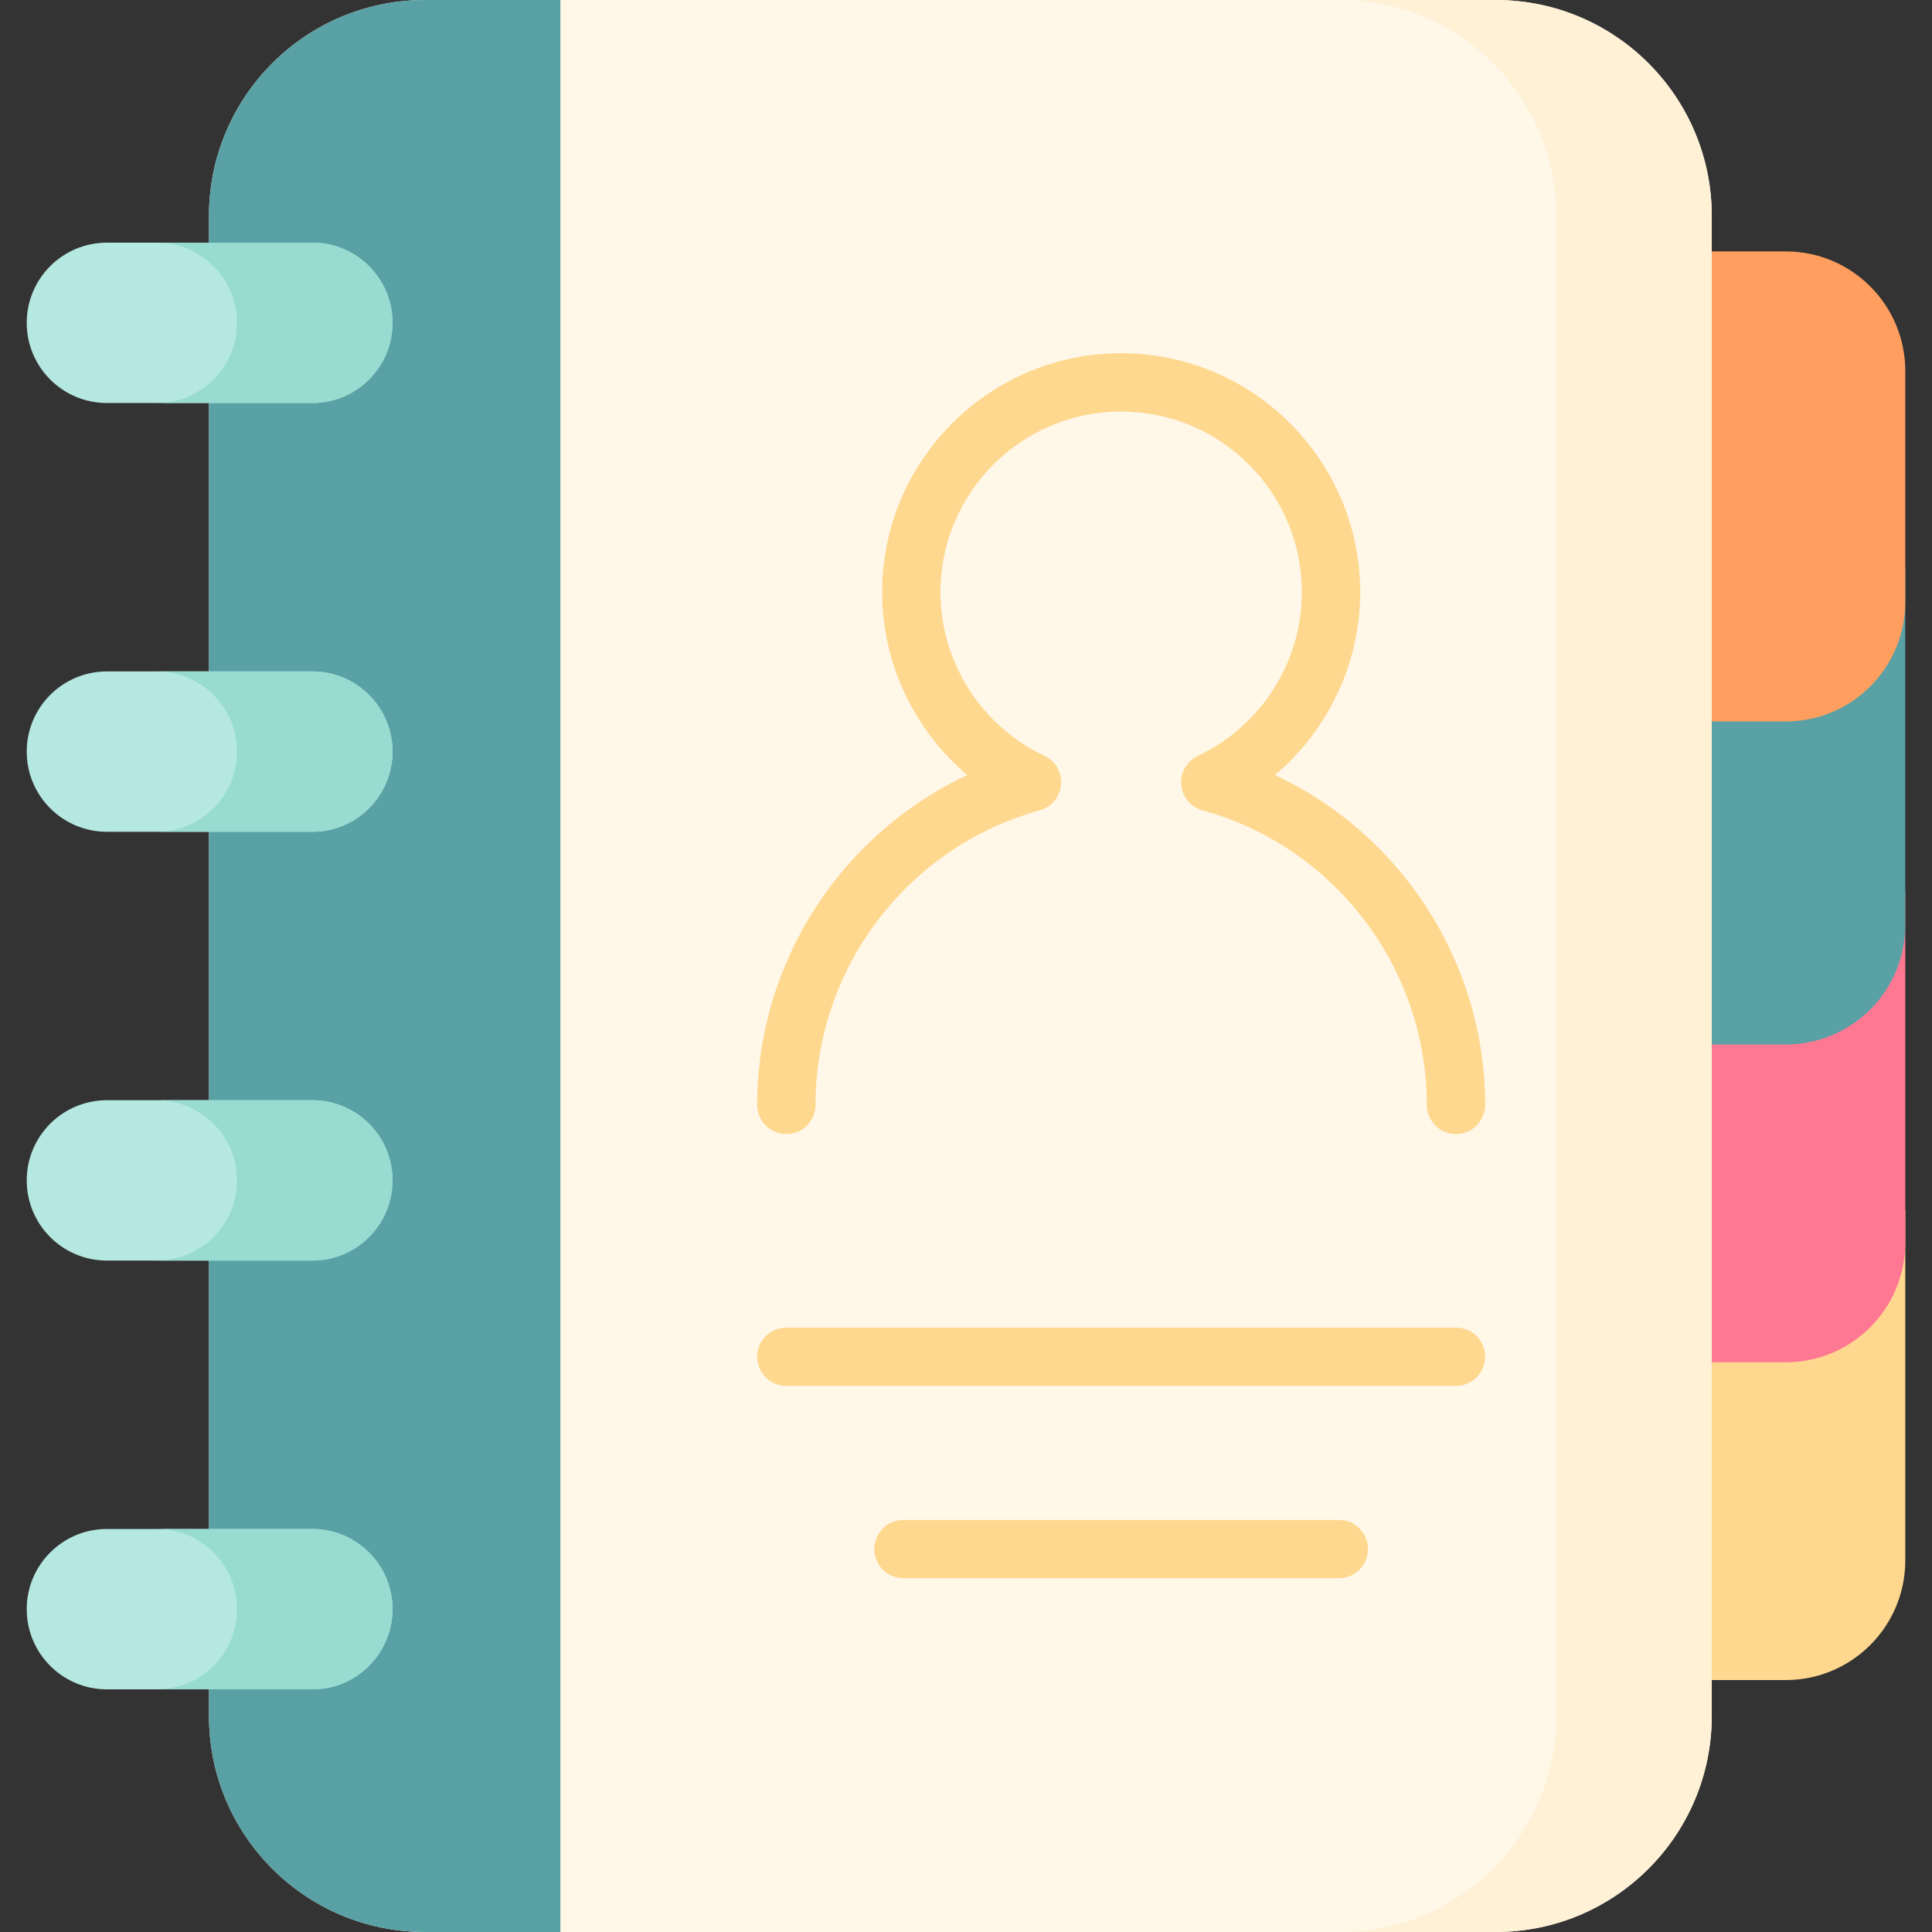 <svg id="Layer_1" enable-background="new 0 0 512 512" height="512" viewBox="0 0 512 512" width="512" xmlns="http://www.w3.org/2000/svg"><rect x="0" y="0" width="512" height="512" fill="#333333" stroke="none"/><g><g><g><path d="m418.178 445.23h55.05c17.502 0 31.691-14.188 31.691-31.691v-92.878h-86.741z" fill="#ffd88f"/><path d="m418.178 361.016h55.05c17.502 0 31.691-14.188 31.691-31.691v-92.878h-86.741z" fill="#ff7893"/><path d="m418.178 276.803h55.05c17.502 0 31.691-14.188 31.691-31.691v-94.275h-86.741z" fill="#59a1a5"/><path d="m418.178 191.193h55.048c17.504 0 31.693-14.188 31.693-31.689v-61.19c0-17.501-14.189-31.689-31.693-31.689h-55.048z" fill="#ff9e5e"/></g><g><path d="m396.387 512h-283.758c-31.617 0-57.248-25.631-57.248-57.248v-397.504c.001-31.617 25.631-57.248 57.248-57.248h283.758c31.617 0 57.248 25.631 57.248 57.248v397.503c0 31.618-25.631 57.249-57.248 57.249z" fill="#fff7e8"/><path d="m396.387 0h-41.207c31.617 0 57.248 25.631 57.248 57.248v397.503c0 31.617-25.631 57.248-57.248 57.248h41.207c31.617 0 57.248-25.631 57.248-57.248v-397.503c0-31.617-25.631-57.248-57.248-57.248z" fill="#fff1d6"/><g><path d="m112.634 0c-31.62 0-57.252 25.629-57.252 57.244v397.512c0 31.615 25.633 57.244 57.252 57.244h35.874v-512z" fill="#59a1a5"/></g><g fill="#b5e8e0"><path d="m82.775 106.802h-54.445c-11.735 0-21.249-9.514-21.249-21.249 0-11.735 9.514-21.249 21.249-21.249h54.445c11.735 0 21.249 9.513 21.249 21.249 0 11.735-9.513 21.249-21.249 21.249z"/><path d="m82.775 220.433h-54.445c-11.735 0-21.249-9.513-21.249-21.249 0-11.736 9.514-21.249 21.249-21.249h54.445c11.735 0 21.249 9.513 21.249 21.249 0 11.736-9.513 21.249-21.249 21.249z"/><path d="m82.775 334.065h-54.445c-11.735 0-21.249-9.513-21.249-21.249 0-11.736 9.514-21.249 21.249-21.249h54.445c11.735 0 21.249 9.513 21.249 21.249 0 11.735-9.513 21.249-21.249 21.249z"/><path d="m82.775 447.696h-54.445c-11.735 0-21.249-9.513-21.249-21.249 0-11.736 9.514-21.249 21.249-21.249h54.445c11.735 0 21.249 9.513 21.249 21.249 0 11.736-9.513 21.249-21.249 21.249z"/></g><g fill="#97dbd1"><path d="m82.775 64.304h-41.207c11.735 0 21.249 9.513 21.249 21.249s-9.513 21.249-21.249 21.249h41.207c11.735 0 21.249-9.514 21.249-21.249s-9.513-21.249-21.249-21.249z"/><path d="m82.775 177.935h-41.207c11.735 0 21.249 9.513 21.249 21.249 0 11.735-9.513 21.249-21.249 21.249h41.207c11.735 0 21.249-9.513 21.249-21.249 0-11.735-9.513-21.249-21.249-21.249z"/><path d="m82.775 291.567h-41.207c11.735 0 21.249 9.513 21.249 21.249 0 11.735-9.513 21.249-21.249 21.249h41.207c11.735 0 21.249-9.513 21.249-21.249 0-11.736-9.513-21.249-21.249-21.249z"/><path d="m82.775 405.198h-41.207c11.735 0 21.249 9.513 21.249 21.249 0 11.735-9.513 21.249-21.249 21.249h41.207c11.735 0 21.249-9.513 21.249-21.249 0-11.735-9.513-21.249-21.249-21.249z"/></g></g></g><g fill="#ffd88f"><path d="m208.388 300.537c4.267 0 7.726-3.459 7.726-7.726 0-36.321 24.441-68.423 59.437-78.066 3.118-.859 5.371-3.569 5.645-6.792.275-3.222-1.486-6.275-4.413-7.65-16.741-7.865-27.558-24.883-27.558-43.358 0-26.404 21.485-47.885 47.893-47.885 26.409 0 47.894 21.481 47.894 47.885 0 18.475-10.817 35.493-27.558 43.358-2.927 1.375-4.688 4.428-4.413 7.65s2.528 5.933 5.645 6.792c34.995 9.644 59.436 41.745 59.436 78.066 0 4.268 3.459 7.726 7.726 7.726s7.726-3.459 7.726-7.726c0-37.816-22.251-71.792-55.699-87.41 14.067-11.882 22.589-29.595 22.589-48.456 0-34.925-28.417-63.338-63.347-63.338-34.929 0-63.346 28.413-63.346 63.338 0 18.861 8.521 36.573 22.589 48.456-33.448 15.619-55.7 49.595-55.7 87.41.002 4.267 3.461 7.726 7.728 7.726z"/><path d="m385.85 351.826h-177.462c-4.267 0-7.726 3.459-7.726 7.726s3.459 7.726 7.726 7.726h177.462c4.267 0 7.726-3.459 7.726-7.726s-3.459-7.726-7.726-7.726z"/><path d="m354.804 402.796h-115.369c-4.267 0-7.726 3.459-7.726 7.726s3.459 7.726 7.726 7.726h115.369c4.267 0 7.726-3.459 7.726-7.726s-3.459-7.726-7.726-7.726z"/></g></g></svg>